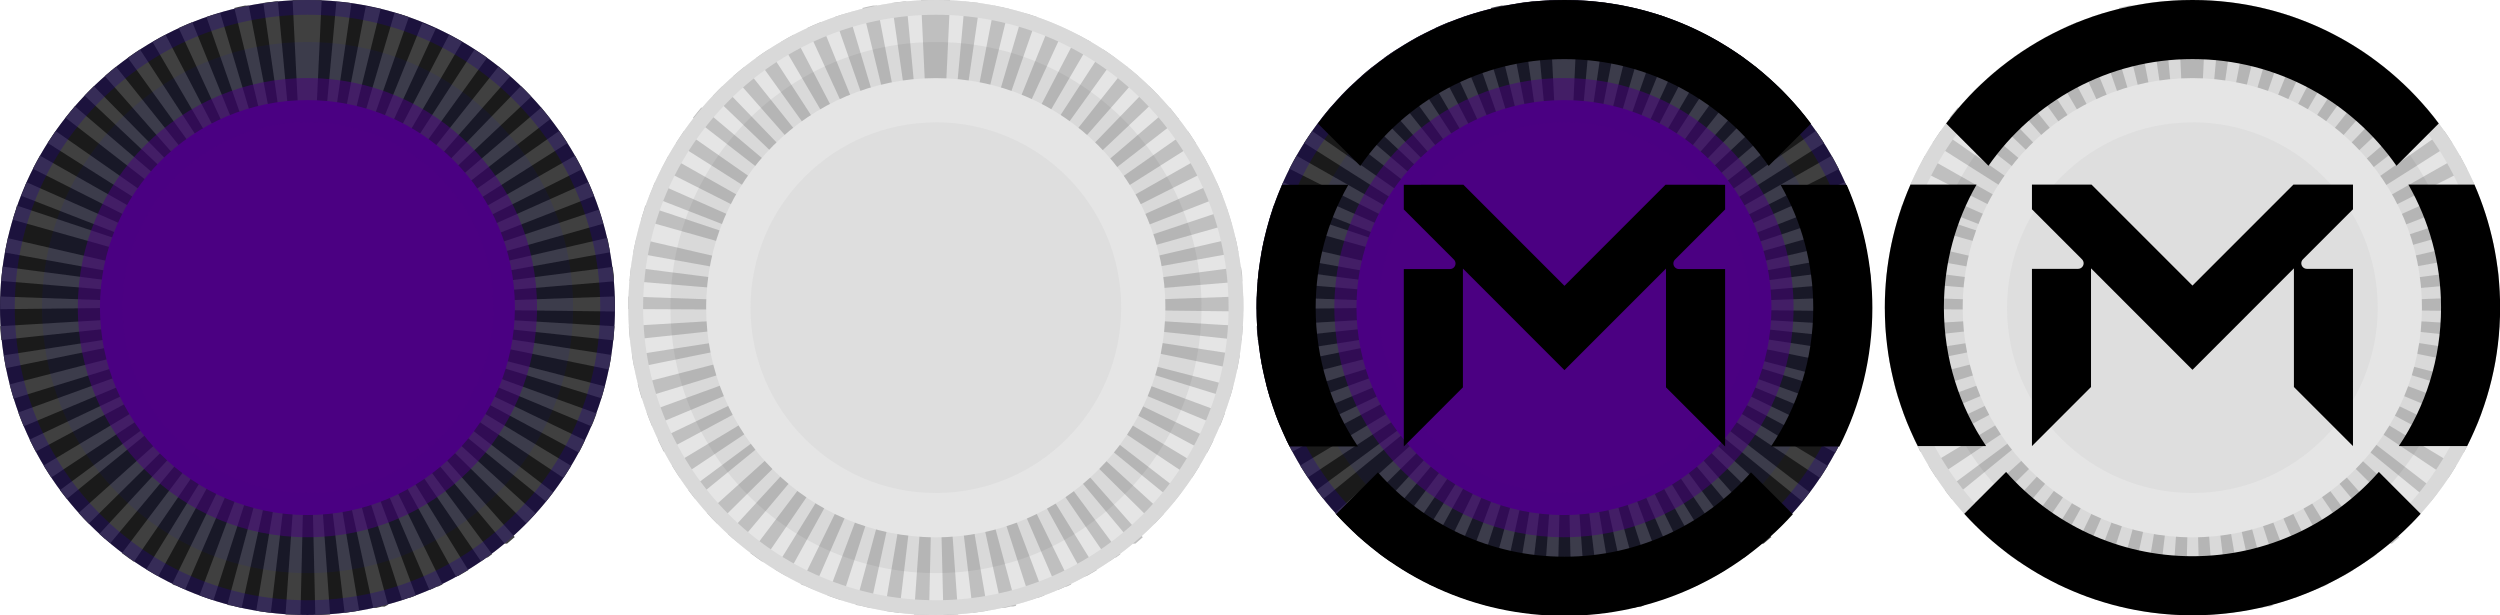<?xml version="1.0" encoding="UTF-8" standalone="no"?>
<svg
   id="Layer_1"
   data-name="Layer 1"
   width="382"
   height="94"
   viewBox="0 0 382 94"
   version="1.1"
   sodipodi:docname="sticks.svg"
   inkscape:version="1.3.2 (091e20e, 2023-11-25, custom)"
   xmlns:inkscape="http://www.inkscape.org/namespaces/inkscape"
   xmlns:sodipodi="http://sodipodi.sourceforge.net/DTD/sodipodi-0.dtd"
   xmlns="http://www.w3.org/2000/svg"
   xmlns:svg="http://www.w3.org/2000/svg">
  <sodipodi:namedview
     id="namedview11"
     pagecolor="#ffffff"
     bordercolor="#666666"
     borderopacity="1.0"
     inkscape:showpageshadow="2"
     inkscape:pageopacity="0.0"
     inkscape:pagecheckerboard="0"
     inkscape:deskcolor="#d1d1d1"
     inkscape:zoom="2.97"
     inkscape:cx="191.07744"
     inkscape:cy="46.969697"
     inkscape:window-width="1920"
     inkscape:window-height="1009"
     inkscape:window-x="3832"
     inkscape:window-y="-8"
     inkscape:window-maximized="1"
     inkscape:current-layer="Layer_1" />
  <defs
     id="defs1">
    <style
       id="style1">
      .cls-1 {
        fill: #0f0f0f;
      }

      .cls-2 {
        fill: #121212;
      }

      .cls-3 {
        fill: #141414;
      }

      .cls-4 {
        fill: #f0f0f0;
      }

      .cls-5 {
        fill: #ededed;
      }

      .cls-6 {
        fill: #ebebeb;
      }
    </style>
  </defs>
  <g
     id="g7"
     style="display:none"
     sodipodi:insensitive="true"
     transform="translate(96)"
     inkscape:label="PRESS STICK RIGHT">
    <g
       id="g4">
      <path
         class="cls-4"
         d="M 239,92.5 A 45.5,45.5 0 1 1 284.5,47 45.54,45.54 0 0 1 239,92.5 Z"
         id="path3" />
      <path
         class="cls-5"
         d="M 239,3 A 44,44 0 1 1 195,47 44,44 0 0 1 239,3 m 0,-3 A 47,47 0 1 0 286,47 46.95,46.95 0 0 0 239,0 Z"
         id="path4" />
    </g>
    <circle
       class="cls-6"
       cx="239"
       cy="47"
       r="27.3"
       id="circle4" />
    <g
       id="g6">
      <path
         d="m 218.7,33.5 h 12.6 c 5.8,0 8.7,2.7 8.7,7.1 0,5.1 -3.5,6.4 -4.4,6.7 v 0.1 c 1.6,0.2 3.9,1.4 3.9,5.6 0,3.1 0.4,5.9 1.4,7 h -5 a 7.36,7.36 0 0 1 -0.7,-3.9 c 0,-4.8 -1,-7 -5.3,-7 h -6.8 V 60 h -4.6 V 33.5 Z m 4.6,12.1 h 7.6 q 4.5,0 4.5,-4.2 c 0,-3.4 -2.2,-4 -4.6,-4 h -7.5 z"
         id="path5" />
      <path
         d="m 250.3,44.8 c 2.8,0.1 5.7,-0.9 5.7,-4.1 A 3.71,3.71 0 0 0 252,37 c -2.9,0 -4.4,2.6 -4.3,5.3 h -4.2 c 0.2,-5 3.4,-8.8 8.6,-8.8 4,0 8.2,2.3 8.2,6.9 0,2.6 -1.1,4.7 -3.7,5.5 V 46 c 3,0.6 4.7,3.1 4.7,6.5 0,4.9 -4.3,7.9 -9.2,7.9 -6,0 -9,-3.6 -9.1,-9 h 4.2 c -0.1,3.1 1.6,5.5 4.9,5.5 2.8,0 5,-1.7 5,-4.6 0,-4 -3.4,-4.5 -6.8,-4.4 z"
         id="path6" />
    </g>
  </g>
  <g
     id="g11"
     style="display:none"
     sodipodi:insensitive="true"
     transform="translate(96)"
     inkscape:label="PRESS STICK LEFT">
    <g
       id="g8">
      <path
         class="cls-4"
         d="M 143,92.5 A 45.5,45.5 0 1 1 188.5,47 45.54,45.54 0 0 1 143,92.5 Z"
         id="path7" />
      <path
         class="cls-5"
         d="M 143,3 A 44,44 0 1 1 99,47 44,44 0 0 1 143,3 m 0,-3 A 47,47 0 1 0 190,47 46.95,46.95 0 0 0 143,0 Z"
         id="path8" />
    </g>
    <circle
       class="cls-6"
       cx="143"
       cy="47"
       r="27.3"
       id="circle8" />
    <g
       id="g10">
      <path
         d="m 125.1,33.5 h 4.6 v 22.4 h 13.4 v 4 h -18 z"
         id="path9" />
      <path
         d="m 151.9,44.8 c 2.8,0.1 5.7,-0.9 5.7,-4.1 a 3.71,3.71 0 0 0 -4,-3.7 c -2.9,0 -4.4,2.6 -4.3,5.3 h -4.2 c 0.2,-5 3.4,-8.8 8.6,-8.8 4,0 8.2,2.3 8.2,6.9 0,2.6 -1.1,4.7 -3.7,5.5 V 46 c 3,0.6 4.7,3.1 4.7,6.5 0,4.9 -4.3,7.9 -9.2,7.9 -6,0 -9,-3.6 -9.1,-9 h 4.2 c -0.1,3.1 1.6,5.5 4.9,5.5 2.8,0 5,-1.7 5,-4.6 0,-4 -3.4,-4.5 -6.8,-4.4 z"
         id="path10" />
    </g>
  </g>
  <g
     id="g17"
     style="display:none"
     sodipodi:insensitive="true"
     inkscape:label="STICK RIGHT"
     transform="translate(96)">
    <g
       id="g16">
      <path
         class="cls-1"
         d="M 47,92.5 A 45.5,45.5 0 1 1 92.5,47 45.54,45.54 0 0 1 47,92.5 Z"
         id="path15" />
      <path
         class="cls-2"
         d="M 47,3 A 44,44 0 1 1 3,47 44,44 0 0 1 47,3 M 47,0 A 47,47 0 1 0 94,47 46.95,46.95 0 0 0 47,0 Z"
         id="path16" />
    </g>
    <circle
       class="cls-3"
       cx="47"
       cy="47"
       r="27.3"
       id="circle16" />
  </g>
  <g
     id="g3"
     style="display:none"
     sodipodi:insensitive="true"
     inkscape:label="STICK LEFT">
    <g
       id="g2">
      <path
         class="cls-1"
         d="M 47,92.5 A 45.5,45.5 0 1 1 92.5,47 45.54,45.54 0 0 1 47,92.5 Z"
         id="path1" />
      <path
         class="cls-2"
         d="M 47,3 A 44,44 0 1 1 3,47 44,44 0 0 1 47,3 M 47,0 A 47,47 0 1 0 94,47 46.95,46.95 0 0 0 47,0 Z"
         id="path2" />
    </g>
    <circle
       class="cls-3"
       cx="47"
       cy="47"
       r="27.3"
       id="circle2" />
  </g>
  <g
     id="Layer_1-2"
     data-name="Layer 1"
     transform="matrix(1.127,0,0,1.127,192,0)"
     style="display:inline"
     inkscape:label="STICK LEFT">
    <g
       id="g7-7">
      <g
         id="g2-2">
        <path
           class="cls-3"
           d="M 83.38,41.7 C 83.38,64.72 64.7,83.39 41.68,83.38 18.66,83.37 0,64.7 0,41.68 0,18.66 18.66,0 41.68,0 64.7,-0.01 83.37,18.64 83.38,41.66 Z"
           id="path1-1"
           style="fill:#1a1a1a;stroke-width:0px" />
        <path
           class="cls-4"
           d="m 41.68,0 h -2.01 l 1,20 h 1 V 0 Z m -4,0.19 H 37.37 C 36.81,0.25 36.25,0.32 35.7,0.4 l 2.84,19.79 c 0.35,0 0.69,-0.09 1,-0.12 z m -3.95,0.57 h -0.52 c -0.48,0.1 -1,0.2 -1.44,0.32 l 4.74,19.43 c 0.33,-0.08 0.67,-0.16 1,-0.22 z m -3.89,1 -0.8,0.24 h -0.12 l -0.93,0.31 6.59,18.88 c 0.32,-0.11 0.65,-0.22 1,-0.31 L 29.84,1.71 Z M 26.07,3 C 25.45,3.25 24.84,3.52 24.23,3.8 L 32.61,22 c 0.32,-0.15 0.63,-0.29 1,-0.42 z m -3.63,1.7 c -0.59,0.31 -1.18,0.63 -1.75,1 l 10.09,17.28 c 0.29,-0.18 0.6,-0.35 0.9,-0.51 z m -3.45,2 c -0.56,0.36 -1.11,0.73 -1.66,1.13 l 11.7,16.22 0.86,-0.59 -10.9,-16.74 z m -3.25,2.33 c -0.52,0.42 -1.03,0.85 -1.53,1.29 l 13.18,15 c 0.27,-0.23 0.53,-0.45 0.81,-0.67 L 15.74,9.05 Z m -3,2.64 -0.84,0.84 v 0 l -0.43,0.45 14.56,13.71 c 0.24,-0.25 0.49,-0.5 0.74,-0.74 L 12.73,11.69 V 11.67 Z M 9.99,14.6 v 0 c -0.38,0.45 -0.74,0.9 -1.1,1.36 v 0 l 15.8,12.26 c 0.21,-0.27 0.44,-0.54 0.66,-0.81 l -15.2,-13 z m -2.45,3.16 -0.15,0.23 v 0 c -0.32,0.46 -0.63,0.92 -0.93,1.39 l 16.9,10.7 c 0.19,-0.29 0.38,-0.59 0.58,-0.87 z M 5.4,21.14 4.95,21.95 v 0 c -0.17,0.31 -0.33,0.62 -0.49,0.93 l 17.85,9 c 0.15,-0.31 0.32,-0.62 0.49,-0.92 L 5.4,21.09 Z m -1.79,3.57 -0.2,0.45 v 0 0.06 0 0.06 0 C 3.23,25.7 3.06,26.12 2.89,26.55 l 18.63,7.26 c 0.13,-0.32 0.26,-0.64 0.4,-1 z M 2.16,28.43 C 2.07,28.7 1.98,28.97 1.9,29.24 v 0 C 1.84,29.42 1.79,29.6 1.74,29.79 l 19.24,5.43 c 0.1,-0.33 0.2,-0.66 0.31,-1 l -19,-6.35 z m -1.09,3.85 c -0.12,0.53 -0.23,1.06 -0.33,1.59 0,0.13 -0.05,0.25 -0.07,0.37 l 19.68,3.55 c 0.06,-0.34 0.13,-0.68 0.21,-1 L 1.07,32.29 v 0 z M 0.36,36.22 0.21,37.5 v 0 l -0.06,0.59 19.93,1.66 c 0,-0.35 0.07,-0.7 0.12,-1 L 0.36,36.15 Z m -0.33,4 v 1 0 0.06 0 0.24 0 0.4 l 20,-0.23 v 0 -0.78 l -20,-0.71 z m 20,2.82 -20,1.18 c 0,0.57 0.08,1.14 0.13,1.7 v 0 0.18 l 19.89,-2.13 c 0,-0.34 -0.07,-0.69 -0.09,-1 z m 0.23,2.08 -19.76,3.06 v 0 c 0.09,0.53 0.18,1.05 0.28,1.57 v 0 0.17 l 19.59,-4 c -0.07,-0.34 -0.13,-0.67 -0.18,-1 z m 0.41,2 -19.37,5 c 0.17,0.65 0.35,1.29 0.54,1.93 l 19.11,-5.9 c -0.1,-0.33 -0.19,-0.67 -0.28,-1 z m 0.61,2 -18.8,6.81 c 0.23,0.63 0.47,1.25 0.73,1.87 l 18.45,-7.72 c -0.13,-0.32 -0.26,-0.64 -0.38,-1 z m 0.8,1.9 -18.06,8.58 c 0,0.07 0.07,0.15 0.11,0.22 v 0 c 0.17,0.37 0.36,0.73 0.55,1.1 v 0 l 0.17,0.32 17.63,-9.45 c -0.16,-0.31 -0.32,-0.62 -0.47,-0.93 z m 1,1.83 -17.17,10.27 0.3,0.48 v 0 c 0.24,0.38 0.49,0.77 0.74,1.14 L 23.61,53.71 c -0.19,-0.29 -0.38,-0.58 -0.56,-0.88 z m 1.16,1.73 -16.11,11.87 0.23,0.3 v 0 c 0.23,0.3 0.47,0.6 0.71,0.89 L 24.57,55 c -0.22,-0.27 -0.44,-0.55 -0.64,-0.83 z m 1.32,1.62 -14.9,13.35 c 0.45,0.49 0.9,1 1.37,1.45 L 26.26,56.94 c -0.25,-0.24 -0.49,-0.5 -0.72,-0.76 z m 1.47,1.49 -13.56,14.7 0.76,0.68 h 0.06 l 0.67,0.57 12.82,-15.35 C 27.51,58.07 27.24,57.83 26.99,57.6 Z m 1.58,1.31 -12.07,16 0.93,0.68 0.69,0.48 11.3,-16.5 z m 1.72,1.18 -10.49,17 0.1,0.07 v 0 c 0.5,0.3 1,0.6 1.52,0.88 v 0 l 9.66,-17.51 -0.9,-0.52 z m 1.82,1 -8.81,18 0.34,0.17 h 0.16 c 0.42,0.2 0.84,0.39 1.27,0.57 L 33.04,61.56 C 32.73,61.43 32.41,61.28 32.1,61.13 Z m 1.9,0.82 -7,18.72 c 0.63,0.24 1.25,0.45 1.89,0.66 l 6.13,-19 -1,-0.34 z m 2,0.63 -5.23,19.37 0.24,0.06 h 0.2 c 0.5,0.13 1,0.25 1.5,0.36 l 4.26,-19.55 c -0.34,-0.07 -0.67,-0.15 -1,-0.24 z m 2,0.44 -3.31,19.73 c 0.5,0.08 1,0.16 1.51,0.22 l 0.47,0.06 2.36,-19.86 c -0.35,0 -0.69,-0.09 -1,-0.15 z m 2.07,0.25 -1.41,20 h 2.03 l 0.47,-20 z m 3.16,0 -1,0.05 0.47,20 h 0.69 l 1.19,-0.06 h 0.12 l -1.42,-20 h -0.05 z m 2.07,-0.25 c -0.34,0.06 -0.69,0.11 -1,0.15 l 2.37,19.86 C 47.34,83 47.95,82.92 48.55,82.82 H 48.7 L 45.38,63.09 Z m 2,-0.44 c -0.33,0.09 -0.67,0.17 -1,0.24 l 4.26,19.55 h 0.42 l 0.76,-0.18 h 0.36 L 52.61,82 47.41,62.68 Z m 2,-0.63 -1,0.34 6.14,19 0.92,-0.31 h 0.2 l 0.77,-0.29 -7,-18.71 z m 1.9,-0.83 -0.94,0.44 7.92,18.39 c 0.35,-0.15 0.7,-0.3 1,-0.47 h 0.16 l 0.61,-0.29 -8.81,-18 z m 1.82,-1 c -0.3,0.18 -0.6,0.36 -0.9,0.52 l 9.67,17.51 0.18,-0.1 h 0.1 c 0.47,-0.26 0.92,-0.53 1.37,-0.8 L 53,60.3 Z M 54.77,59 c -0.28,0.21 -0.56,0.42 -0.85,0.61 l 11.3,16.5 c 0.25,-0.17 0.51,-0.35 0.75,-0.53 h 0.15 l 0.6,-0.45 z m 1.6,-1.34 c -0.25,0.24 -0.52,0.47 -0.78,0.69 L 68.41,73.7 h 0.34 c 0.34,-0.28 0.66,-0.57 1,-0.86 h 0.06 z m 1.47,-1.49 c -0.23,0.26 -0.47,0.52 -0.72,0.77 l 14.23,14 v 0 c 0.31,-0.32 0.62,-0.64 0.92,-1 v 0 l 0.32,-0.35 z m 1.32,-1.61 c -0.2,0.27 -0.42,0.55 -0.64,0.82 L 74.02,68 v 0 c 0.2,-0.26 0.41,-0.52 0.61,-0.79 v 0 l 0.36,-0.47 z m 1.16,-1.74 c -0.18,0.3 -0.37,0.59 -0.56,0.88 l 16.64,11.1 0.14,-0.21 v 0 c 0.31,-0.47 0.61,-0.95 0.9,-1.43 v 0 z m 1,-1.83 c -0.15,0.32 -0.31,0.63 -0.47,0.93 l 17.63,9.45 0.27,-0.51 c 0.14,-0.28 0.28,-0.55 0.41,-0.83 v 0 c 0,-0.11 0.1,-0.22 0.16,-0.33 L 61.3,51 h 0.02 z m 0.8,-1.9 c -0.12,0.32 -0.25,0.64 -0.38,1 l 18.45,7.71 0.29,-0.69 v 0 c 0.14,-0.36 0.27,-0.71 0.4,-1.06 l -18.8,-6.81 z m 0.6,-2 c -0.08,0.33 -0.18,0.67 -0.28,1 l 19.1,5.91 0.12,-0.41 v 0 l 0.33,-1.21 -19.38,-5 z m 0.42,-2 c 0,0.34 -0.12,0.68 -0.18,1 l 19.59,4 c 0.11,-0.57 0.22,-1.15 0.31,-1.72 V 48.12 L 63.1,45.05 Z m 0.22,-2.08 c 0,0.35 0,0.7 -0.08,1 l 19.88,2.13 c 0,-0.24 0.05,-0.47 0.07,-0.71 v 0 c 0,-0.38 0.06,-0.76 0.08,-1.14 v -0.06 l -20,-1.18 z m 20,-2.82 -20,0.71 V 42 l 20,0.23 v -0.43 0 -0.09 0 -0.17 0 -0.34 0 -0.44 0 -0.09 0 -0.15 0 z m -0.33,-4 -19.83,2.61 c 0,0.34 0.08,0.69 0.11,1 l 19.93,-1.66 v -0.47 0 c 0,-0.46 -0.1,-0.92 -0.16,-1.37 z m -0.71,-3.93 -19.49,4.5 c 0.08,0.33 0.15,0.68 0.21,1 L 82.72,34.2 82.54,33.25 v 0 l -0.06,-0.32 v 0 -0.06 0 l -0.06,-0.24 z m -1.09,-3.85 -19,6.36 c 0.11,0.33 0.21,0.66 0.3,1 l 19.25,-5.44 v 0 c -0.14,-0.49 -0.29,-1 -0.45,-1.46 v 0 c 0,-0.1 -0.07,-0.19 -0.1,-0.29 z m -1.45,-3.73 -18.27,8.17 c 0.14,0.32 0.27,0.64 0.4,1 L 80.54,26.58 C 80.3,25.96 80.04,25.34 79.77,24.73 V 24.68 Z M 77.97,21.11 60.61,31 c 0.17,0.3 0.34,0.61 0.49,0.92 l 17.85,-9 c -0.27,-0.52 -0.54,-1 -0.83,-1.55 v 0 z m -2.14,-3.37 -16.36,11.5 c 0.2,0.28 0.39,0.57 0.58,0.86 L 76.94,19.4 76.81,19.2 v 0 l -0.66,-1 v 0 l -0.27,-0.38 z m -2.45,-3.16 -15.19,13 c 0.22,0.26 0.44,0.53 0.66,0.81 L 74.61,16.14 74.5,15.99 v 0 l -0.13,-0.15 z m -2.77,-2.9 -13.89,14.4 0.74,0.74 14.57,-13.72 v 0 c -0.46,-0.49 -0.92,-1 -1.4,-1.42 z M 67.61,9 55.17,24.7 c 0.27,0.21 0.54,0.44 0.8,0.67 l 13.18,-15 -0.23,-0.21 v 0 z M 64.36,6.67 53.48,23.48 c 0.29,0.19 0.58,0.38 0.86,0.59 L 66.03,7.84 65.61,7.51 H 65.55 L 65.04,7.15 H 64.96 L 64.41,6.79 Z m -3.45,-2 -9.24,17.74 c 0.31,0.16 0.61,0.33 0.91,0.5 L 62.67,5.66 62.24,5.41 H 62.18 C 61.78,5.18 61.38,4.97 60.97,4.75 Z M 57.29,3 49.8,21.54 50.75,21.95 59.13,3.79 h -0.32 c -0.5,-0.23 -1,-0.44 -1.52,-0.65 z m -3.78,-1.3 -5.66,19.18 1,0.32 L 55.44,2.31 54.1,1.87 H 53.95 L 53.53,1.74 Z m -3.9,-0.94 -3.79,19.63 1,0.22 4.79,-19.43 H 51.38 L 50.56,0.99 H 50.33 C 50.1,0.93 49.88,0.89 49.66,0.85 Z m -4,-0.57 -1.83,19.91 c 0.35,0 0.7,0.07 1,0.12 l 2.88,-19.8 -0.5,-0.06 h -0.21 l -0.9,-0.1 H 45.67 Z M 41.61,0 v 20 h 1.06 L 43.61,0 Z"
           id="path2-3"
           style="fill:#404040;stroke-width:0px" />
      </g>
      <path
         class="cls-2"
         d="M 41.68,2 C 63.6,2 81.37,19.76 81.38,41.68 81.38,63.6 63.62,81.37 41.7,81.38 19.78,81.38 2.01,63.62 2,41.7 2.03,19.79 19.77,2.04 41.68,2 m 0,-2 C 18.66,0 0,18.68 0,41.7 0,64.72 18.68,83.39 41.7,83.38 64.72,83.38 83.37,64.72 83.38,41.7 83.39,18.68 64.72,0 41.7,0 c 0,0 -0.01,0 -0.02,0 z"
         id="path3-1"
         style="fill:#21008c;fill-opacity:0.308;stroke-width:0px" />
      <g
         class="cls-1"
         id="g4-0"
         style="opacity:0.06">
        <path
           class="cls-6"
           d="m 77.7,41.7 c 0,19.88 -16.12,36 -36,36 -19.88,0 -36,-16.12 -36,-36 0,-19.88 16.12,-36 36,-36 19.88,0 36,16.12 36,36 z"
           id="path4-4"
           style="fill:#0003ff;fill-opacity:1;stroke-width:0px" />
      </g>
      <g
         id="g6-8">
        <path
           class="cls-5"
           d="m 41.68,69.83 c -15.54,0 -28.13,-12.59 -28.13,-28.13 0,-15.54 12.59,-28.13 28.13,-28.13 15.54,0 28.13,12.59 28.13,28.13 v 0 C 69.8,57.23 57.21,69.82 41.68,69.83 Z"
           id="path5-8"
           style="fill:#4b0082;fill-opacity:1;stroke-width:0px" />
        <path
           class="cls-3"
           d="M 41.68,16.58 C 55.56,16.55 66.84,27.77 66.87,41.65 66.9,55.53 55.68,66.81 41.8,66.84 27.92,66.87 16.64,55.65 16.61,41.77 c 0,-0.02 0,-0.05 0,-0.07 0.02,-13.87 11.25,-25.1 25.12,-25.12 m 0,-6 C 24.54,10.55 10.58,24.47 10.55,41.66 10.52,58.85 24.44,72.81 41.63,72.84 58.82,72.87 72.78,58.95 72.81,41.76 c 0,-0.02 0,-0.04 0,-0.06 0,-17.19 -13.93,-31.12 -31.12,-31.12 0,0 0,0 0,0 h 0.05 z"
           id="path6-7"
           style="fill:#4b0082;fill-opacity:0.502;stroke-width:0px" />
      </g>
    </g>
  </g>
  <g
     id="g31"
     data-name="Layer 1"
     style="display:inline"
     transform="matrix(1.127,0,0,1.127,288,0)"
     inkscape:label="STICK  RIGTH">
    <g
       id="g30"
       data-name="LS pressed"
       style="display:inline">
      <g
         id="g25"
         style="display:inline">
        <path
           class="cls-6"
           d="M 83.4,41.7 C 83.4,64.73 64.73,83.4 41.7,83.4 18.67,83.4 0,64.73 0,41.7 0,18.67 18.67,0 41.7,0 64.72,0 83.39,18.66 83.4,41.68 Z"
           id="path24"
           style="fill:#e5e5e5;stroke-width:0px" />
        <path
           class="cls-5"
           d="m 41.7,0 h -2.01 l 0.94,20 h 1.07 z m -4,0.19 H 37.39 C 36.83,0.25 36.27,0.32 35.72,0.4 l 2.84,19.79 c 0.34,0 0.69,-0.09 1,-0.12 z m -4,0.57 h -0.51 c -0.48,0.1 -1,0.2 -1.44,0.32 l 4.73,19.43 c 0.34,-0.08 0.68,-0.16 1,-0.22 L 33.74,0.76 Z m -3.88,1 -0.8,0.24 h -0.11 l -0.93,0.31 6.6,18.88 c 0.32,-0.11 0.65,-0.22 1,-0.31 L 29.86,1.71 Z M 26.08,3 C 25.46,3.25 24.85,3.52 24.25,3.8 L 32.63,22 c 0.31,-0.15 0.63,-0.29 1,-0.42 z m -3.63,1.7 c -0.59,0.31 -1.17,0.63 -1.75,1 l 10.09,17.24 c 0.3,-0.18 0.6,-0.35 0.91,-0.51 z M 19.01,6.72 C 18.45,7.08 17.9,7.45 17.36,7.85 l 11.65,16.22 c 0.29,-0.2 0.57,-0.4 0.87,-0.59 z m -3.25,2.33 c -0.53,0.42 -1,0.85 -1.54,1.29 l 13.19,15 c 0.26,-0.23 0.53,-0.45 0.8,-0.67 z m -3,2.64 c -0.29,0.27 -0.56,0.55 -0.84,0.84 v 0 l -0.43,0.45 14.42,13.84 c 0.23,-0.25 0.48,-0.5 0.73,-0.74 L 12.75,11.69 Z M 10.01,14.6 H 9.88 c -0.38,0.45 -0.75,0.9 -1.1,1.36 v 0 l 15.8,12.26 c 0.21,-0.27 0.43,-0.54 0.66,-0.81 z M 7.56,17.76 7.4,18 v 0 c -0.32,0.46 -0.62,0.92 -0.92,1.39 l 16.9,10.7 c 0.18,-0.29 0.38,-0.59 0.58,-0.87 z M 5.42,21.14 5.01,22 v 0 l -0.49,0.93 17.85,9 c 0.16,-0.31 0.32,-0.62 0.5,-0.92 z m -1.8,3.57 c -0.07,0.15 -0.14,0.3 -0.2,0.45 v 0 0.06 0 c 0,0 0,0.04 0,0.06 v 0 C 3.24,25.7 3.06,26.12 2.9,26.55 l 18.63,7.26 c 0.13,-0.32 0.26,-0.64 0.4,-1 z M 2.16,28.43 C 2.07,28.7 1.99,28.97 1.9,29.24 v 0 C 1.84,29.42 1.79,29.6 1.74,29.79 l 19.25,5.43 c 0.09,-0.33 0.19,-0.67 0.3,-1 l -19,-6.35 z m -1.08,3.85 c -0.07,0.53 -0.24,1.06 -0.34,1.59 0,0.13 0,0.25 -0.07,0.37 l 19.69,3.55 c 0.06,-0.34 0.13,-0.68 0.2,-1 z M 0.37,36.22 C 0.31,36.64 0.26,37.07 0.22,37.5 v 0 c 0,0.2 0,0.39 -0.05,0.59 l 19.93,1.66 c 0,-0.35 0.07,-0.7 0.11,-1 z M 0.01,40.2 v 1 0 0.06 0 0.24 0 0.4 l 20,0.1 v -1.09 z m 20,2.8 -19.93,1.2 c 0,0.57 0.08,1.14 0.14,1.7 v 0 c 0,0.06 0,0.12 0,0.18 L 20.1,43.95 c 0,-0.34 -0.06,-0.69 -0.08,-1 V 43 Z m 0.22,2.08 -19.72,3.09 v 0 c 0.08,0.53 0.17,1.05 0.28,1.57 v 0 0.16 l 19.59,-4 c -0.06,-0.34 -0.13,-0.68 -0.18,-1 z m 0.42,2 -19.37,5 c 0.16,0.65 0.34,1.29 0.54,1.93 l 19.19,-5.89 c -0.1,-0.33 -0.2,-0.67 -0.28,-1 z m 0.61,2 -18.77,6.83 c 0.23,0.63 0.47,1.25 0.73,1.87 l 18.45,-7.72 c -0.13,-0.32 -0.26,-0.64 -0.37,-1 z m 0.79,1.9 -18.04,8.62 0.1,0.22 v 0 c 0.18,0.37 0.36,0.73 0.55,1.1 v 0 c 0,0.11 0.11,0.22 0.17,0.33 l 17.62,-9.46 c -0.16,-0.31 -0.32,-0.62 -0.47,-0.93 z m 1,1.83 -17.12,10.31 0.29,0.48 v 0 c 0.24,0.38 0.49,0.77 0.74,1.14 L 23.59,53.64 C 23.4,53.35 23.21,53.06 23.04,52.76 v 0.05 z m 1.15,1.73 -16.05,11.91 0.22,0.3 v 0 c 0.23,0.3 0.46,0.6 0.7,0.89 L 24.57,55 c -0.22,-0.27 -0.43,-0.55 -0.64,-0.83 z m 1.32,1.62 -14.84,13.39 c 0.44,0.49 0.9,1 1.37,1.45 L 26.27,56.94 c -0.24,-0.24 -0.49,-0.5 -0.72,-0.76 z m 1.49,1.51 -13.52,14.72 c 0.25,0.23 0.5,0.46 0.76,0.68 h 0.06 l 0.66,0.57 12.84,-15.28 C 27.54,58.14 27.28,57.9 27.02,57.67 v 0 z M 28.63,59 16.56,75 c 0.3,0.23 0.61,0.46 0.93,0.68 l 0.69,0.48 11.29,-16.5 c -0.28,-0.2 -0.57,-0.4 -0.84,-0.61 z m 1.72,1.18 -10.49,17 0.1,0.07 v 0 c 0.5,0.3 1,0.6 1.52,0.88 v 0 l 9.67,-17.51 c -0.31,-0.17 -0.61,-0.34 -0.9,-0.52 z m 1.82,1 -8.81,18 0.33,0.17 h 0.16 c 0.42,0.2 0.84,0.39 1.26,0.57 l 8,-18.3 c -0.32,-0.13 -0.64,-0.28 -0.94,-0.43 v 0 z m 1.9,0.82 -7.06,18.73 c 0.62,0.24 1.25,0.45 1.89,0.66 l 6.12,-19 -1,-0.34 z m 2,0.63 -5.24,19.37 0.24,0.06 h 0.21 c 0.49,0.13 0.99,0.25 1.5,0.36 l 4.23,-19.54 c -0.34,-0.07 -0.68,-0.15 -1,-0.24 h 0.06 z m 2,0.44 -3.33,19.74 c 0.5,0.08 1,0.16 1.51,0.22 l 0.47,0.06 2.36,-19.86 c -0.34,0 -0.69,-0.09 -1,-0.15 v 0 z m 2.07,0.25 -1.41,20 h 2.04 l 0.46,-20 z m 3.16,0 -1.05,0.05 0.48,20 h 0.69 l 1.18,-0.06 h 0.13 l -1.43,-20 v 0 z m 2.08,-0.25 c -0.34,0.06 -0.69,0.11 -1,0.15 l 2.37,19.86 c 0.61,-0.08 1.22,-0.16 1.83,-0.26 h 0.15 L 45.36,63.08 h 0.02 z m 2,-0.44 c -0.33,0.09 -0.67,0.17 -1,0.24 l 4.27,19.54 h 0.43 l 0.76,-0.18 h 0.36 l 0.39,-0.1 -5.2,-19.32 v -0.18 z m 2,-0.63 -1,0.34 6.13,19 0.92,-0.31 h 0.19 L 56.4,80.74 49.34,62 Z m 1.91,-0.83 -1,0.44 7.95,18.39 c 0.35,-0.15 0.7,-0.3 1.05,-0.47 h 0.15 l 0.62,-0.29 -8.81,-18 z m 1.81,-1 c -0.29,0.18 -0.59,0.36 -0.89,0.52 l 9.66,17.51 0.18,-0.1 h 0.1 l 1.37,-0.8 -10.5,-17 z M 54.78,59 c -0.27,0.21 -0.56,0.42 -0.84,0.61 l 11.3,16.5 0.75,-0.53 h 0.14 l 0.6,-0.45 z m 1.61,-1.34 c -0.26,0.24 -0.52,0.47 -0.79,0.69 L 68.42,73.7 h 0.34 l 1,-0.86 v 0 z m 1.47,-1.49 c -0.23,0.26 -0.48,0.52 -0.72,0.77 L 71.37,71 v 0 l 0.93,-1 v 0 c 0.1,-0.12 0.21,-0.24 0.32,-0.35 0,0 -14.76,-13.48 -14.76,-13.48 z m 1.32,-1.61 c -0.21,0.27 -0.42,0.55 -0.64,0.82 L 74.01,68 v 0 c 0.21,-0.26 0.42,-0.52 0.62,-0.79 v 0 c 0.11,-0.16 0.23,-0.31 0.35,-0.47 z m 1.15,-1.74 c -0.17,0.3 -0.36,0.59 -0.55,0.88 l 16.63,11.1 0.14,-0.21 v 0 c 0.31,-0.47 0.61,-0.95 0.9,-1.43 v 0 c 0,0 -17.12,-10.34 -17.12,-10.34 z m 1,-1.83 c -0.14,0.32 -0.3,0.63 -0.46,0.93 l 17.62,9.45 0.27,-0.51 0.42,-0.83 v 0 c 0.06,-0.11 0.11,-0.22 0.16,-0.33 L 61.31,51 h 0.02 z m 0.8,-1.9 c -0.12,0.32 -0.24,0.64 -0.37,1 l 18.45,7.71 c 0.1,-0.23 0.19,-0.46 0.28,-0.69 v 0 c 0.13,-0.36 0.27,-0.71 0.4,-1.06 L 62.11,49.09 Z m 0.61,-2 c -0.09,0.33 -0.18,0.67 -0.28,1 L 81.55,54 c 0,-0.14 0.08,-0.27 0.13,-0.41 v 0 c 0.12,-0.4 0.23,-0.81 0.33,-1.21 l -19.37,-5 z m 0.41,-2 c -0.05,0.34 -0.11,0.67 -0.18,1 l 19.59,4 c 0.12,-0.57 0.22,-1.15 0.32,-1.72 0,-0.08 0,-0.17 0,-0.25 L 63.13,45.09 Z M 63.36,43 c 0,0.35 -0.05,0.7 -0.09,1 l 19.89,2.13 c 0,-0.24 0,-0.47 0.07,-0.71 v 0 c 0,-0.38 0.06,-0.76 0.09,-1.14 v -0.06 z m 20,-2.82 -20,0.71 V 42 l 20,0.23 v -0.43 0 -0.09 0 -0.17 0 -0.34 0 -0.44 0 -0.09 0 -0.15 0 c 0,-0.09 0,-0.18 0,-0.27 z m -0.33,-4 -19.82,2.63 c 0,0.34 0.08,0.69 0.11,1 l 19.93,-1.66 v -0.47 0 c 0,-0.46 -0.1,-0.92 -0.15,-1.37 z m -0.72,-3.93 -19.48,4.5 0.21,1 19.68,-3.56 C 82.66,33.88 82.6,33.56 82.53,33.24 v 0 l -0.07,-0.32 v 0 -0.06 0 L 82.4,32.62 Z m -1.08,-3.85 -19,6.36 c 0.11,0.33 0.21,0.66 0.3,1 l 19.25,-5.44 v 0 c -0.14,-0.49 -0.29,-1 -0.45,-1.46 v 0 c 0,-0.1 -0.07,-0.19 -0.1,-0.29 z m -1.46,-3.73 -18.25,8.18 c 0.14,0.32 0.28,0.64 0.4,1 l 18.63,-7.27 c -0.24,-0.62 -0.5,-1.24 -0.77,-1.85 V 24.67 Z M 78.01,21.12 60.59,31 c 0.17,0.3 0.33,0.61 0.49,0.92 l 17.84,-9 c -0.26,-0.52 -0.54,-1 -0.82,-1.55 v 0 z m -2.14,-3.37 -16.4,11.5 c 0.2,0.28 0.4,0.57 0.58,0.86 l 16.9,-10.7 -0.13,-0.2 v 0 c -0.21,-0.33 -0.43,-0.66 -0.65,-1 v 0 l -0.26,-0.38 z m -2.45,-3.16 -15.2,13 c 0.23,0.26 0.45,0.53 0.66,0.81 L 74.68,16.13 74.53,16 v 0 l -0.12,-0.15 z m -2.75,-2.91 -13.91,14.4 c 0.25,0.24 0.5,0.49 0.73,0.74 L 72.01,13.1 v 0 c -0.46,-0.49 -0.93,-1 -1.41,-1.42 z M 67.63,9 55.18,24.7 c 0.28,0.21 0.55,0.44 0.81,0.67 l 13.18,-15 -0.23,-0.21 v 0 c -0.41,-0.35 -0.83,-0.7 -1.26,-1 z M 64.39,6.71 53.49,23.48 c 0.29,0.19 0.58,0.38 0.86,0.59 L 66.01,7.84 65.55,7.51 v 0 L 65.01,7.12 v 0 L 64.46,6.76 Z m -3.45,-2 -9.24,17.72 0.91,0.5 L 62.69,5.66 62.25,5.41 H 62.2 C 61.8,5.18 61.39,4.97 60.99,4.75 Z M 57.3,3 49.82,21.56 50.77,21.97 59.14,3.81 h -0.31 c -0.5,-0.23 -1,-0.44 -1.53,-0.65 z m -3.77,-1.3 -5.66,19.18 1,0.32 L 55.43,2.31 54.1,1.87 H 53.95 L 53.53,1.74 Z m -3.89,-0.94 -3.78,19.63 1,0.22 L 51.6,1.18 H 51.37 L 50.55,0.94 h -0.24 z m -4,-0.57 -1.84,19.91 c 0.34,0 0.69,0.07 1,0.12 l 2.87,-19.8 -0.5,-0.06 h -0.16 l -0.9,-0.1 H 45.74 Z M 41.64,0 v 20 h 1.05 L 43.63,0 Z"
           id="path25"
           style="fill:#bfbfbf;stroke-width:0px" />
      </g>
      <path
         class="cls-4"
         d="M 41.7,2 C 63.62,2 81.39,19.77 81.39,41.69 81.39,63.61 63.62,81.38 41.7,81.38 19.78,81.38 2.02,63.62 2.01,41.7 2.04,19.79 19.79,2.03 41.7,2 m 0,-2 C 18.68,0 0.01,18.68 0.02,41.7 0.02,64.72 18.7,83.39 41.72,83.38 64.74,83.38 83.39,64.72 83.4,41.7 83.41,18.68 64.74,0 41.72,0 c 0,0 -0.01,0 -0.02,0 z"
         id="path26"
         style="fill:#d9d9d9;stroke-width:0px" />
      <g
         class="cls-1"
         id="g27"
         style="opacity:0.06">
        <path
           class="cls-2"
           d="m 77.72,41.7 c 0,19.88 -16.12,36 -36,36 -19.88,0 -36,-16.12 -36,-36 0,-19.88 16.12,-36 36,-36 19.88,0 36,16.12 36,36 z"
           id="path27"
           style="stroke-width:0px" />
      </g>
      <g
         id="g29">
        <path
           class="cls-3"
           d="m 41.7,69.83 c -15.54,0 -28.13,-12.58 -28.14,-28.12 0,-15.54 12.58,-28.13 28.12,-28.14 15.54,0 28.13,12.58 28.14,28.12 v 0 C 69.8,57.23 57.23,69.81 41.7,69.83 Z"
           id="path28"
           style="fill:#dedede;stroke-width:0px" />
        <path
           class="cls-6"
           d="m 41.7,16.58 c 13.88,0 25.13,11.25 25.13,25.13 0,13.88 -11.25,25.13 -25.13,25.13 -13.88,0 -25.13,-11.25 -25.13,-25.13 0,0 0,0 0,0 C 16.59,27.84 27.83,16.6 41.7,16.59 m 0,-6 c -17.19,0 -31.13,13.93 -31.14,31.12 0,17.19 13.93,31.13 31.12,31.14 17.19,0.01 31.13,-13.93 31.14,-31.12 V 41.71 C 72.82,24.52 58.89,10.59 41.7,10.59 Z"
           id="path29"
           style="fill:#e5e5e5;stroke-width:0px" />
      </g>
    </g>
  </g>
  <g
     style="display:inline;fill:none"
     id="g14"
     transform="matrix(0.175,0,0,0.175,287.882,0)">
    <path
       id="path13"
       d="m 357.447,161.172 52.005,0.022 v 21.532 l -43.7,43.7 c -0.913,0.913 -1.429,2.149 -1.429,3.438 0,2.686 2.182,4.867 4.868,4.867 h 40.261 V 389.51 L 357.876,337.914 V 234.302 l -88.58,88.601 -88.58,-88.601 V 337.914 L 129.141,389.51 V 234.731 h 40.261 c 2.686,0 4.867,-2.181 4.867,-4.867 0,-1.289 -0.516,-2.525 -1.429,-3.438 l -21.85,-21.85 -21.849,-21.85 v -21.532 l 52.005,-0.022 88.15,88.172 z M 80.768,161.194 H 23.09 C 8.67,194.116 0.676,230.455 0.676,268.62 c 0,43.453 10.38,84.541 28.796,120.88 H 89.127 C 65.854,354.944 52.251,313.34 52.251,268.62 c 0,-39.046 10.38,-75.729 28.517,-107.426 z M 269.296,0 C 181.425,0 103.267,42.399 54.228,107.814 l 36.941,36.94 C 130.409,88.473 195.63,51.575 269.296,51.575 c 73.667,0 138.888,36.898 178.128,93.179 l 36.919,-36.94 C 435.304,42.399 357.167,0 269.296,0 Z m 246.207,161.194 h -57.678 c 18.137,31.697 28.516,68.38 28.516,107.426 0,44.72 -13.602,86.324 -36.876,120.88 h 59.655 c 18.417,-36.339 28.797,-77.427 28.797,-120.88 0,-38.165 -7.995,-74.504 -22.414,-107.426 z m -83.487,250.891 c -39.799,45.096 -97.993,73.581 -162.72,73.581 -64.727,0 -122.921,-28.495 -162.719,-73.581 l -36.511,36.522 c 49.19,54.401 120.288,88.645 199.23,88.645 78.942,0 150.041,-34.244 199.231,-88.645 z"
       fill="#000000" />
  </g>
  <g
     id="g13"
     transform="matrix(1.13,0,0,1.13,191.806,-0.193)"
     style="display:inline">
    <g
       style="display:inline;fill:none"
       id="g12"
       transform="matrix(0.155,0,0,0.155,0.067,0.171)">
      <path
         id="path11"
         d="m 357.447,161.172 52.005,0.022 v 21.532 l -43.7,43.7 c -0.913,0.913 -1.429,2.149 -1.429,3.438 0,2.686 2.182,4.867 4.868,4.867 h 40.261 V 389.51 L 357.876,337.914 V 234.302 l -88.58,88.601 -88.58,-88.601 V 337.914 L 129.141,389.51 V 234.731 h 40.261 c 2.686,0 4.867,-2.181 4.867,-4.867 0,-1.289 -0.516,-2.525 -1.429,-3.438 l -21.85,-21.85 -21.849,-21.85 v -21.532 l 52.005,-0.022 88.15,88.172 z M 80.768,161.194 H 23.09 C 8.67,194.116 0.676,230.455 0.676,268.62 c 0,43.453 10.38,84.541 28.796,120.88 H 89.127 C 65.854,354.944 52.251,313.34 52.251,268.62 c 0,-39.046 10.38,-75.729 28.517,-107.426 z M 269.296,0 C 181.425,0 103.267,42.399 54.228,107.814 l 36.941,36.94 C 130.409,88.473 195.63,51.575 269.296,51.575 c 73.667,0 138.888,36.898 178.128,93.179 l 36.919,-36.94 C 435.304,42.399 357.167,0 269.296,0 Z m 246.207,161.194 h -57.678 c 18.137,31.697 28.516,68.38 28.516,107.426 0,44.72 -13.602,86.324 -36.876,120.88 h 59.655 c 18.417,-36.339 28.797,-77.427 28.797,-120.88 0,-38.165 -7.995,-74.504 -22.414,-107.426 z m -83.487,250.891 c -39.799,45.096 -97.993,73.581 -162.72,73.581 -64.727,0 -122.921,-28.495 -162.719,-73.581 l -36.511,36.522 c 49.19,54.401 120.288,88.645 199.23,88.645 78.942,0 150.041,-34.244 199.231,-88.645 z"
         fill="#000000" />
    </g>
  </g>
  <g
     id="Layer_1-2-8"
     data-name="Layer 1"
     style="display:inline"
     transform="matrix(1.127,0,0,1.127,96,0)"
     inkscape:label="STICK  RIGTH">
    <g
       id="LS_pressed"
       data-name="LS pressed"
       style="display:inline">
      <g
         id="g2-7"
         style="display:inline">
        <path
           class="cls-6"
           d="M 83.4,41.7 C 83.4,64.73 64.73,83.4 41.7,83.4 18.67,83.4 0,64.73 0,41.7 0,18.67 18.67,0 41.7,0 64.72,0 83.39,18.66 83.4,41.68 Z"
           id="path1-2"
           style="fill:#e5e5e5;stroke-width:0px" />
        <path
           class="cls-5"
           d="m 41.7,0 h -2.01 l 0.94,20 h 1.07 z m -4,0.19 H 37.39 C 36.83,0.25 36.27,0.32 35.72,0.4 l 2.84,19.79 c 0.34,0 0.69,-0.09 1,-0.12 z m -4,0.57 h -0.51 c -0.48,0.1 -1,0.2 -1.44,0.32 l 4.73,19.43 c 0.34,-0.08 0.68,-0.16 1,-0.22 L 33.74,0.76 Z m -3.88,1 -0.8,0.24 h -0.11 l -0.93,0.31 6.6,18.88 c 0.32,-0.11 0.65,-0.22 1,-0.31 L 29.86,1.71 Z M 26.08,3 C 25.46,3.25 24.85,3.52 24.25,3.8 L 32.63,22 c 0.31,-0.15 0.63,-0.29 1,-0.42 z m -3.63,1.7 c -0.59,0.31 -1.17,0.63 -1.75,1 l 10.09,17.24 c 0.3,-0.18 0.6,-0.35 0.91,-0.51 z M 19.01,6.72 C 18.45,7.08 17.9,7.45 17.36,7.85 l 11.65,16.22 c 0.29,-0.2 0.57,-0.4 0.87,-0.59 z m -3.25,2.33 c -0.53,0.42 -1,0.85 -1.54,1.29 l 13.19,15 c 0.26,-0.23 0.53,-0.45 0.8,-0.67 z m -3,2.64 c -0.29,0.27 -0.56,0.55 -0.84,0.84 v 0 l -0.43,0.45 14.42,13.84 c 0.23,-0.25 0.48,-0.5 0.73,-0.74 L 12.75,11.69 Z M 10.01,14.6 H 9.88 c -0.38,0.45 -0.75,0.9 -1.1,1.36 v 0 l 15.8,12.26 c 0.21,-0.27 0.43,-0.54 0.66,-0.81 z M 7.56,17.76 7.4,18 v 0 c -0.32,0.46 -0.62,0.92 -0.92,1.39 l 16.9,10.7 c 0.18,-0.29 0.38,-0.59 0.58,-0.87 z M 5.42,21.14 5.01,22 v 0 l -0.49,0.93 17.85,9 c 0.16,-0.31 0.32,-0.62 0.5,-0.92 z m -1.8,3.57 c -0.07,0.15 -0.14,0.3 -0.2,0.45 v 0 0.06 0 c 0,0 0,0.04 0,0.06 v 0 C 3.24,25.7 3.06,26.12 2.9,26.55 l 18.63,7.26 c 0.13,-0.32 0.26,-0.64 0.4,-1 z M 2.16,28.43 C 2.07,28.7 1.99,28.97 1.9,29.24 v 0 C 1.84,29.42 1.79,29.6 1.74,29.79 l 19.25,5.43 c 0.09,-0.33 0.19,-0.67 0.3,-1 l -19,-6.35 z m -1.08,3.85 c -0.07,0.53 -0.24,1.06 -0.34,1.59 0,0.13 0,0.25 -0.07,0.37 l 19.69,3.55 c 0.06,-0.34 0.13,-0.68 0.2,-1 z M 0.37,36.22 C 0.31,36.64 0.26,37.07 0.22,37.5 v 0 c 0,0.2 0,0.39 -0.05,0.59 l 19.93,1.66 c 0,-0.35 0.07,-0.7 0.11,-1 z M 0.01,40.2 v 1 0 0.06 0 0.24 0 0.4 l 20,0.1 v -1.09 z m 20,2.8 -19.93,1.2 c 0,0.57 0.08,1.14 0.14,1.7 v 0 c 0,0.06 0,0.12 0,0.18 L 20.1,43.95 c 0,-0.34 -0.06,-0.69 -0.08,-1 V 43 Z m 0.22,2.08 -19.72,3.09 v 0 c 0.08,0.53 0.17,1.05 0.28,1.57 v 0 0.16 l 19.59,-4 c -0.06,-0.34 -0.13,-0.68 -0.18,-1 z m 0.42,2 -19.37,5 c 0.16,0.65 0.34,1.29 0.54,1.93 l 19.19,-5.89 c -0.1,-0.33 -0.2,-0.67 -0.28,-1 z m 0.61,2 -18.77,6.83 c 0.23,0.63 0.47,1.25 0.73,1.87 l 18.45,-7.72 c -0.13,-0.32 -0.26,-0.64 -0.37,-1 z m 0.79,1.9 -18.04,8.62 0.1,0.22 v 0 c 0.18,0.37 0.36,0.73 0.55,1.1 v 0 c 0,0.11 0.11,0.22 0.17,0.33 l 17.62,-9.46 c -0.16,-0.31 -0.32,-0.62 -0.47,-0.93 z m 1,1.83 -17.12,10.31 0.29,0.48 v 0 c 0.24,0.38 0.49,0.77 0.74,1.14 L 23.59,53.64 C 23.4,53.35 23.21,53.06 23.04,52.76 v 0.05 z m 1.15,1.73 -16.05,11.91 0.22,0.3 v 0 c 0.23,0.3 0.46,0.6 0.7,0.89 L 24.57,55 c -0.22,-0.27 -0.43,-0.55 -0.64,-0.83 z m 1.32,1.62 -14.84,13.39 c 0.44,0.49 0.9,1 1.37,1.45 L 26.27,56.94 c -0.24,-0.24 -0.49,-0.5 -0.72,-0.76 z m 1.49,1.51 -13.52,14.72 c 0.25,0.23 0.5,0.46 0.76,0.68 h 0.06 l 0.66,0.57 12.84,-15.28 C 27.54,58.14 27.28,57.9 27.02,57.67 v 0 z M 28.63,59 16.56,75 c 0.3,0.23 0.61,0.46 0.93,0.68 l 0.69,0.48 11.29,-16.5 c -0.28,-0.2 -0.57,-0.4 -0.84,-0.61 z m 1.72,1.18 -10.49,17 0.1,0.07 v 0 c 0.5,0.3 1,0.6 1.52,0.88 v 0 l 9.67,-17.51 c -0.31,-0.17 -0.61,-0.34 -0.9,-0.52 z m 1.82,1 -8.81,18 0.33,0.17 h 0.16 c 0.42,0.2 0.84,0.39 1.26,0.57 l 8,-18.3 c -0.32,-0.13 -0.64,-0.28 -0.94,-0.43 v 0 z m 1.9,0.82 -7.06,18.73 c 0.62,0.24 1.25,0.45 1.89,0.66 l 6.12,-19 -1,-0.34 z m 2,0.63 -5.24,19.37 0.24,0.06 h 0.21 c 0.49,0.13 0.99,0.25 1.5,0.36 l 4.23,-19.54 c -0.34,-0.07 -0.68,-0.15 -1,-0.24 h 0.06 z m 2,0.44 -3.33,19.74 c 0.5,0.08 1,0.16 1.51,0.22 l 0.47,0.06 2.36,-19.86 c -0.34,0 -0.69,-0.09 -1,-0.15 v 0 z m 2.07,0.25 -1.41,20 h 2.04 l 0.46,-20 z m 3.16,0 -1.05,0.05 0.48,20 h 0.69 l 1.18,-0.06 h 0.13 l -1.43,-20 v 0 z m 2.08,-0.25 c -0.34,0.06 -0.69,0.11 -1,0.15 l 2.37,19.86 c 0.61,-0.08 1.22,-0.16 1.83,-0.26 h 0.15 L 45.36,63.08 h 0.02 z m 2,-0.44 c -0.33,0.09 -0.67,0.17 -1,0.24 l 4.27,19.54 h 0.43 l 0.76,-0.18 h 0.36 l 0.39,-0.1 -5.2,-19.32 v -0.18 z m 2,-0.63 -1,0.34 6.13,19 0.92,-0.31 h 0.19 L 56.4,80.74 49.34,62 Z m 1.91,-0.83 -1,0.44 7.95,18.39 c 0.35,-0.15 0.7,-0.3 1.05,-0.47 h 0.15 l 0.62,-0.29 -8.81,-18 z m 1.81,-1 c -0.29,0.18 -0.59,0.36 -0.89,0.52 l 9.66,17.51 0.18,-0.1 h 0.1 l 1.37,-0.8 -10.5,-17 z M 54.78,59 c -0.27,0.21 -0.56,0.42 -0.84,0.61 l 11.3,16.5 0.75,-0.53 h 0.14 l 0.6,-0.45 z m 1.61,-1.34 c -0.26,0.24 -0.52,0.47 -0.79,0.69 L 68.42,73.7 h 0.34 l 1,-0.86 v 0 z m 1.47,-1.49 c -0.23,0.26 -0.48,0.52 -0.72,0.77 L 71.37,71 v 0 l 0.93,-1 v 0 c 0.1,-0.12 0.21,-0.24 0.32,-0.35 0,0 -14.76,-13.48 -14.76,-13.48 z m 1.32,-1.61 c -0.21,0.27 -0.42,0.55 -0.64,0.82 L 74.01,68 v 0 c 0.21,-0.26 0.42,-0.52 0.62,-0.79 v 0 c 0.11,-0.16 0.23,-0.31 0.35,-0.47 z m 1.15,-1.74 c -0.17,0.3 -0.36,0.59 -0.55,0.88 l 16.63,11.1 0.14,-0.21 v 0 c 0.31,-0.47 0.61,-0.95 0.9,-1.43 v 0 c 0,0 -17.12,-10.34 -17.12,-10.34 z m 1,-1.83 c -0.14,0.32 -0.3,0.63 -0.46,0.93 l 17.62,9.45 0.27,-0.51 0.42,-0.83 v 0 c 0.06,-0.11 0.11,-0.22 0.16,-0.33 L 61.31,51 h 0.02 z m 0.8,-1.9 c -0.12,0.32 -0.24,0.64 -0.37,1 l 18.45,7.71 c 0.1,-0.23 0.19,-0.46 0.28,-0.69 v 0 c 0.13,-0.36 0.27,-0.71 0.4,-1.06 L 62.11,49.09 Z m 0.61,-2 c -0.09,0.33 -0.18,0.67 -0.28,1 L 81.55,54 c 0,-0.14 0.08,-0.27 0.13,-0.41 v 0 c 0.12,-0.4 0.23,-0.81 0.33,-1.21 l -19.37,-5 z m 0.41,-2 c -0.05,0.34 -0.11,0.67 -0.18,1 l 19.59,4 c 0.12,-0.57 0.22,-1.15 0.32,-1.72 0,-0.08 0,-0.17 0,-0.25 L 63.13,45.09 Z M 63.36,43 c 0,0.35 -0.05,0.7 -0.09,1 l 19.89,2.13 c 0,-0.24 0,-0.47 0.07,-0.71 v 0 c 0,-0.38 0.06,-0.76 0.09,-1.14 v -0.06 z m 20,-2.82 -20,0.71 V 42 l 20,0.23 v -0.43 0 -0.09 0 -0.17 0 -0.34 0 -0.44 0 -0.09 0 -0.15 0 c 0,-0.09 0,-0.18 0,-0.27 z m -0.33,-4 -19.82,2.63 c 0,0.34 0.08,0.69 0.11,1 l 19.93,-1.66 v -0.47 0 c 0,-0.46 -0.1,-0.92 -0.15,-1.37 z m -0.72,-3.93 -19.48,4.5 0.21,1 19.68,-3.56 C 82.66,33.88 82.6,33.56 82.53,33.24 v 0 l -0.07,-0.32 v 0 -0.06 0 L 82.4,32.62 Z m -1.08,-3.85 -19,6.36 c 0.11,0.33 0.21,0.66 0.3,1 l 19.25,-5.44 v 0 c -0.14,-0.49 -0.29,-1 -0.45,-1.46 v 0 c 0,-0.1 -0.07,-0.19 -0.1,-0.29 z m -1.46,-3.73 -18.25,8.18 c 0.14,0.32 0.28,0.64 0.4,1 l 18.63,-7.27 c -0.24,-0.62 -0.5,-1.24 -0.77,-1.85 V 24.67 Z M 78.01,21.12 60.59,31 c 0.17,0.3 0.33,0.61 0.49,0.92 l 17.84,-9 c -0.26,-0.52 -0.54,-1 -0.82,-1.55 v 0 z m -2.14,-3.37 -16.4,11.5 c 0.2,0.28 0.4,0.57 0.58,0.86 l 16.9,-10.7 -0.13,-0.2 v 0 c -0.21,-0.33 -0.43,-0.66 -0.65,-1 v 0 l -0.26,-0.38 z m -2.45,-3.16 -15.2,13 c 0.23,0.26 0.45,0.53 0.66,0.81 L 74.68,16.13 74.53,16 v 0 l -0.12,-0.15 z m -2.75,-2.91 -13.91,14.4 c 0.25,0.24 0.5,0.49 0.73,0.74 L 72.01,13.1 v 0 c -0.46,-0.49 -0.93,-1 -1.41,-1.42 z M 67.63,9 55.18,24.7 c 0.28,0.21 0.55,0.44 0.81,0.67 l 13.18,-15 -0.23,-0.21 v 0 c -0.41,-0.35 -0.83,-0.7 -1.26,-1 z M 64.39,6.71 53.49,23.48 c 0.29,0.19 0.58,0.38 0.86,0.59 L 66.01,7.84 65.55,7.51 v 0 L 65.01,7.12 v 0 L 64.46,6.76 Z m -3.45,-2 -9.24,17.72 0.91,0.5 L 62.69,5.66 62.25,5.41 H 62.2 C 61.8,5.18 61.39,4.97 60.99,4.75 Z M 57.3,3 49.82,21.56 50.77,21.97 59.14,3.81 h -0.31 c -0.5,-0.23 -1,-0.44 -1.53,-0.65 z m -3.77,-1.3 -5.66,19.18 1,0.32 L 55.43,2.31 54.1,1.87 H 53.95 L 53.53,1.74 Z m -3.89,-0.94 -3.78,19.63 1,0.22 L 51.6,1.18 H 51.37 L 50.55,0.94 h -0.24 z m -4,-0.57 -1.84,19.91 c 0.34,0 0.69,0.07 1,0.12 l 2.87,-19.8 -0.5,-0.06 h -0.16 l -0.9,-0.1 H 45.74 Z M 41.64,0 v 20 h 1.05 L 43.63,0 Z"
           id="path2-5"
           style="fill:#bfbfbf;stroke-width:0px" />
      </g>
      <path
         class="cls-4"
         d="M 41.7,2 C 63.62,2 81.39,19.77 81.39,41.69 81.39,63.61 63.62,81.38 41.7,81.38 19.78,81.38 2.02,63.62 2.01,41.7 2.04,19.79 19.79,2.03 41.7,2 m 0,-2 C 18.68,0 0.01,18.68 0.02,41.7 0.02,64.72 18.7,83.39 41.72,83.38 64.74,83.38 83.39,64.72 83.4,41.7 83.41,18.68 64.74,0 41.72,0 c 0,0 -0.01,0 -0.02,0 z"
         id="path3-2"
         style="fill:#d9d9d9;stroke-width:0px" />
      <g
         class="cls-1"
         id="g4-7"
         style="opacity:0.06">
        <path
           class="cls-2"
           d="m 77.72,41.7 c 0,19.88 -16.12,36 -36,36 -19.88,0 -36,-16.12 -36,-36 0,-19.88 16.12,-36 36,-36 19.88,0 36,16.12 36,36 z"
           id="path4-8"
           style="stroke-width:0px" />
      </g>
      <g
         id="g6-7">
        <path
           class="cls-3"
           d="m 41.7,69.83 c -15.54,0 -28.13,-12.58 -28.14,-28.12 0,-15.54 12.58,-28.13 28.12,-28.14 15.54,0 28.13,12.58 28.14,28.12 v 0 C 69.8,57.23 57.23,69.81 41.7,69.83 Z"
           id="path5-9"
           style="fill:#dedede;stroke-width:0px" />
        <path
           class="cls-6"
           d="m 41.7,16.58 c 13.88,0 25.13,11.25 25.13,25.13 0,13.88 -11.25,25.13 -25.13,25.13 -13.88,0 -25.13,-11.25 -25.13,-25.13 0,0 0,0 0,0 C 16.59,27.84 27.83,16.6 41.7,16.59 m 0,-6 c -17.19,0 -31.13,13.93 -31.14,31.12 0,17.19 13.93,31.13 31.12,31.14 17.19,0.01 31.13,-13.93 31.14,-31.12 V 41.71 C 72.82,24.52 58.89,10.59 41.7,10.59 Z"
           id="path6-5"
           style="fill:#e5e5e5;stroke-width:0px" />
      </g>
    </g>
  </g>
  <g
     id="g24"
     data-name="Layer 1"
     transform="scale(1.127)"
     style="display:inline"
     inkscape:label="STICK LEFT">
    <g
       id="g23">
      <g
         id="g18">
        <path
           class="cls-3"
           d="M 83.38,41.7 C 83.38,64.72 64.7,83.39 41.68,83.38 18.66,83.37 0,64.7 0,41.68 0,18.66 18.66,0 41.68,0 64.7,-0.01 83.37,18.64 83.38,41.66 Z"
           id="path17"
           style="fill:#1a1a1a;stroke-width:0px" />
        <path
           class="cls-4"
           d="m 41.68,0 h -2.01 l 1,20 h 1 V 0 Z m -4,0.19 H 37.37 C 36.81,0.25 36.25,0.32 35.7,0.4 l 2.84,19.79 c 0.35,0 0.69,-0.09 1,-0.12 z m -3.95,0.57 h -0.52 c -0.48,0.1 -1,0.2 -1.44,0.32 l 4.74,19.43 c 0.33,-0.08 0.67,-0.16 1,-0.22 z m -3.89,1 -0.8,0.24 h -0.12 l -0.93,0.31 6.59,18.88 c 0.32,-0.11 0.65,-0.22 1,-0.31 L 29.84,1.71 Z M 26.07,3 C 25.45,3.25 24.84,3.52 24.23,3.8 L 32.61,22 c 0.32,-0.15 0.63,-0.29 1,-0.42 z m -3.63,1.7 c -0.59,0.31 -1.18,0.63 -1.75,1 l 10.09,17.28 c 0.29,-0.18 0.6,-0.35 0.9,-0.51 z m -3.45,2 c -0.56,0.36 -1.11,0.73 -1.66,1.13 l 11.7,16.22 0.86,-0.59 -10.9,-16.74 z m -3.25,2.33 c -0.52,0.42 -1.03,0.85 -1.53,1.29 l 13.18,15 c 0.27,-0.23 0.53,-0.45 0.81,-0.67 L 15.74,9.05 Z m -3,2.64 -0.84,0.84 v 0 l -0.43,0.45 14.56,13.71 c 0.24,-0.25 0.49,-0.5 0.74,-0.74 L 12.73,11.69 V 11.67 Z M 9.99,14.6 v 0 c -0.38,0.45 -0.74,0.9 -1.1,1.36 v 0 l 15.8,12.26 c 0.21,-0.27 0.44,-0.54 0.66,-0.81 l -15.2,-13 z m -2.45,3.16 -0.15,0.23 v 0 c -0.32,0.46 -0.63,0.92 -0.93,1.39 l 16.9,10.7 c 0.19,-0.29 0.38,-0.59 0.58,-0.87 z M 5.4,21.14 4.95,21.95 v 0 c -0.17,0.31 -0.33,0.62 -0.49,0.93 l 17.85,9 c 0.15,-0.31 0.32,-0.62 0.49,-0.92 L 5.4,21.09 Z m -1.79,3.57 -0.2,0.45 v 0 0.06 0 0.06 0 C 3.23,25.7 3.06,26.12 2.89,26.55 l 18.63,7.26 c 0.13,-0.32 0.26,-0.64 0.4,-1 z M 2.16,28.43 C 2.07,28.7 1.98,28.97 1.9,29.24 v 0 C 1.84,29.42 1.79,29.6 1.74,29.79 l 19.24,5.43 c 0.1,-0.33 0.2,-0.66 0.31,-1 l -19,-6.35 z m -1.09,3.85 c -0.12,0.53 -0.23,1.06 -0.33,1.59 0,0.13 -0.05,0.25 -0.07,0.37 l 19.68,3.55 c 0.06,-0.34 0.13,-0.68 0.21,-1 L 1.07,32.29 v 0 z M 0.36,36.22 0.21,37.5 v 0 l -0.06,0.59 19.93,1.66 c 0,-0.35 0.07,-0.7 0.12,-1 L 0.36,36.15 Z m -0.33,4 v 1 0 0.06 0 0.24 0 0.4 l 20,-0.23 v 0 -0.78 l -20,-0.71 z m 20,2.82 -20,1.18 c 0,0.57 0.08,1.14 0.13,1.7 v 0 0.18 l 19.89,-2.13 c 0,-0.34 -0.07,-0.69 -0.09,-1 z m 0.23,2.08 -19.76,3.06 v 0 c 0.09,0.53 0.18,1.05 0.28,1.57 v 0 0.17 l 19.59,-4 c -0.07,-0.34 -0.13,-0.67 -0.18,-1 z m 0.41,2 -19.37,5 c 0.17,0.65 0.35,1.29 0.54,1.93 l 19.11,-5.9 c -0.1,-0.33 -0.19,-0.67 -0.28,-1 z m 0.61,2 -18.8,6.81 c 0.23,0.63 0.47,1.25 0.73,1.87 l 18.45,-7.72 c -0.13,-0.32 -0.26,-0.64 -0.38,-1 z m 0.8,1.9 -18.06,8.58 c 0,0.07 0.07,0.15 0.11,0.22 v 0 c 0.17,0.37 0.36,0.73 0.55,1.1 v 0 l 0.17,0.32 17.63,-9.45 c -0.16,-0.31 -0.32,-0.62 -0.47,-0.93 z m 1,1.83 -17.17,10.27 0.3,0.48 v 0 c 0.24,0.38 0.49,0.77 0.74,1.14 L 23.61,53.71 c -0.19,-0.29 -0.38,-0.58 -0.56,-0.88 z m 1.16,1.73 -16.11,11.87 0.23,0.3 v 0 c 0.23,0.3 0.47,0.6 0.71,0.89 L 24.57,55 c -0.22,-0.27 -0.44,-0.55 -0.64,-0.83 z m 1.32,1.62 -14.9,13.35 c 0.45,0.49 0.9,1 1.37,1.45 L 26.26,56.94 c -0.25,-0.24 -0.49,-0.5 -0.72,-0.76 z m 1.47,1.49 -13.56,14.7 0.76,0.68 h 0.06 l 0.67,0.57 12.82,-15.35 C 27.51,58.07 27.24,57.83 26.99,57.6 Z m 1.58,1.31 -12.07,16 0.93,0.68 0.69,0.48 11.3,-16.5 z m 1.72,1.18 -10.49,17 0.1,0.07 v 0 c 0.5,0.3 1,0.6 1.52,0.88 v 0 l 9.66,-17.51 -0.9,-0.52 z m 1.82,1 -8.81,18 0.34,0.17 h 0.16 c 0.42,0.2 0.84,0.39 1.27,0.57 L 33.04,61.56 C 32.73,61.43 32.41,61.28 32.1,61.13 Z m 1.9,0.82 -7,18.72 c 0.63,0.24 1.25,0.45 1.89,0.66 l 6.13,-19 -1,-0.34 z m 2,0.63 -5.23,19.37 0.24,0.06 h 0.2 c 0.5,0.13 1,0.25 1.5,0.36 l 4.26,-19.55 c -0.34,-0.07 -0.67,-0.15 -1,-0.24 z m 2,0.44 -3.31,19.73 c 0.5,0.08 1,0.16 1.51,0.22 l 0.47,0.06 2.36,-19.86 c -0.35,0 -0.69,-0.09 -1,-0.15 z m 2.07,0.25 -1.41,20 h 2.03 l 0.47,-20 z m 3.16,0 -1,0.05 0.47,20 h 0.69 l 1.19,-0.06 h 0.12 l -1.42,-20 h -0.05 z m 2.07,-0.25 c -0.34,0.06 -0.69,0.11 -1,0.15 l 2.37,19.86 C 47.34,83 47.95,82.92 48.55,82.82 H 48.7 L 45.38,63.09 Z m 2,-0.44 c -0.33,0.09 -0.67,0.17 -1,0.24 l 4.26,19.55 h 0.42 l 0.76,-0.18 h 0.36 L 52.61,82 47.41,62.68 Z m 2,-0.63 -1,0.34 6.14,19 0.92,-0.31 h 0.2 l 0.77,-0.29 -7,-18.71 z m 1.9,-0.83 -0.94,0.44 7.92,18.39 c 0.35,-0.15 0.7,-0.3 1,-0.47 h 0.16 l 0.61,-0.29 -8.81,-18 z m 1.82,-1 c -0.3,0.18 -0.6,0.36 -0.9,0.52 l 9.67,17.51 0.18,-0.1 h 0.1 c 0.47,-0.26 0.92,-0.53 1.37,-0.8 L 53,60.3 Z M 54.77,59 c -0.28,0.21 -0.56,0.42 -0.85,0.61 l 11.3,16.5 c 0.25,-0.17 0.51,-0.35 0.75,-0.53 h 0.15 l 0.6,-0.45 z m 1.6,-1.34 c -0.25,0.24 -0.52,0.47 -0.78,0.69 L 68.41,73.7 h 0.34 c 0.34,-0.28 0.66,-0.57 1,-0.86 h 0.06 z m 1.47,-1.49 c -0.23,0.26 -0.47,0.52 -0.72,0.77 l 14.23,14 v 0 c 0.31,-0.32 0.62,-0.64 0.92,-1 v 0 l 0.32,-0.35 z m 1.32,-1.61 c -0.2,0.27 -0.42,0.55 -0.64,0.82 L 74.02,68 v 0 c 0.2,-0.26 0.41,-0.52 0.61,-0.79 v 0 l 0.36,-0.47 z m 1.16,-1.74 c -0.18,0.3 -0.37,0.59 -0.56,0.88 l 16.64,11.1 0.14,-0.21 v 0 c 0.31,-0.47 0.61,-0.95 0.9,-1.43 v 0 z m 1,-1.83 c -0.15,0.32 -0.31,0.63 -0.47,0.93 l 17.63,9.45 0.27,-0.51 c 0.14,-0.28 0.28,-0.55 0.41,-0.83 v 0 c 0,-0.11 0.1,-0.22 0.16,-0.33 L 61.3,51 h 0.02 z m 0.8,-1.9 c -0.12,0.32 -0.25,0.64 -0.38,1 l 18.45,7.71 0.29,-0.69 v 0 c 0.14,-0.36 0.27,-0.71 0.4,-1.06 l -18.8,-6.81 z m 0.6,-2 c -0.08,0.33 -0.18,0.67 -0.28,1 l 19.1,5.91 0.12,-0.41 v 0 l 0.33,-1.21 -19.38,-5 z m 0.42,-2 c 0,0.34 -0.12,0.68 -0.18,1 l 19.59,4 c 0.11,-0.57 0.22,-1.15 0.31,-1.72 V 48.12 L 63.1,45.05 Z m 0.22,-2.08 c 0,0.35 0,0.7 -0.08,1 l 19.88,2.13 c 0,-0.24 0.05,-0.47 0.07,-0.71 v 0 c 0,-0.38 0.06,-0.76 0.08,-1.14 v -0.06 l -20,-1.18 z m 20,-2.82 -20,0.71 V 42 l 20,0.23 v -0.43 0 -0.09 0 -0.17 0 -0.34 0 -0.44 0 -0.09 0 -0.15 0 z m -0.33,-4 -19.83,2.61 c 0,0.34 0.08,0.69 0.11,1 l 19.93,-1.66 v -0.47 0 c 0,-0.46 -0.1,-0.92 -0.16,-1.37 z m -0.71,-3.93 -19.49,4.5 c 0.08,0.33 0.15,0.68 0.21,1 L 82.72,34.2 82.54,33.25 v 0 l -0.06,-0.32 v 0 -0.06 0 l -0.06,-0.24 z m -1.09,-3.85 -19,6.36 c 0.11,0.33 0.21,0.66 0.3,1 l 19.25,-5.44 v 0 c -0.14,-0.49 -0.29,-1 -0.45,-1.46 v 0 c 0,-0.1 -0.07,-0.19 -0.1,-0.29 z m -1.45,-3.73 -18.27,8.17 c 0.14,0.32 0.27,0.64 0.4,1 L 80.54,26.58 C 80.3,25.96 80.04,25.34 79.77,24.73 V 24.68 Z M 77.97,21.11 60.61,31 c 0.17,0.3 0.34,0.61 0.49,0.92 l 17.85,-9 c -0.27,-0.52 -0.54,-1 -0.83,-1.55 v 0 z m -2.14,-3.37 -16.36,11.5 c 0.2,0.28 0.39,0.57 0.58,0.86 L 76.94,19.4 76.81,19.2 v 0 l -0.66,-1 v 0 l -0.27,-0.38 z m -2.45,-3.16 -15.19,13 c 0.22,0.26 0.44,0.53 0.66,0.81 L 74.61,16.14 74.5,15.99 v 0 l -0.13,-0.15 z m -2.77,-2.9 -13.89,14.4 0.74,0.74 14.57,-13.72 v 0 c -0.46,-0.49 -0.92,-1 -1.4,-1.42 z M 67.61,9 55.17,24.7 c 0.27,0.21 0.54,0.44 0.8,0.67 l 13.18,-15 -0.23,-0.21 v 0 z M 64.36,6.67 53.48,23.48 c 0.29,0.19 0.58,0.38 0.86,0.59 L 66.03,7.84 65.61,7.51 H 65.55 L 65.04,7.15 H 64.96 L 64.41,6.79 Z m -3.45,-2 -9.24,17.74 c 0.31,0.16 0.61,0.33 0.91,0.5 L 62.67,5.66 62.24,5.41 H 62.18 C 61.78,5.18 61.38,4.97 60.97,4.75 Z M 57.29,3 49.8,21.54 50.75,21.95 59.13,3.79 h -0.32 c -0.5,-0.23 -1,-0.44 -1.52,-0.65 z m -3.78,-1.3 -5.66,19.18 1,0.32 L 55.44,2.31 54.1,1.87 H 53.95 L 53.53,1.74 Z m -3.9,-0.94 -3.79,19.63 1,0.22 4.79,-19.43 H 51.38 L 50.56,0.99 H 50.33 C 50.1,0.93 49.88,0.89 49.66,0.85 Z m -4,-0.57 -1.83,19.91 c 0.35,0 0.7,0.07 1,0.12 l 2.88,-19.8 -0.5,-0.06 h -0.21 l -0.9,-0.1 H 45.67 Z M 41.61,0 v 20 h 1.06 L 43.61,0 Z"
           id="path18"
           style="fill:#404040;stroke-width:0px" />
      </g>
      <path
         class="cls-2"
         d="M 41.68,2 C 63.6,2 81.37,19.76 81.38,41.68 81.38,63.6 63.62,81.37 41.7,81.38 19.78,81.38 2.01,63.62 2,41.7 2.03,19.79 19.77,2.04 41.68,2 m 0,-2 C 18.66,0 0,18.68 0,41.7 0,64.72 18.68,83.39 41.7,83.38 64.72,83.38 83.37,64.72 83.38,41.7 83.39,18.68 64.72,0 41.7,0 c 0,0 -0.01,0 -0.02,0 z"
         id="path19"
         style="fill:#21008c;fill-opacity:0.308;stroke-width:0px" />
      <g
         class="cls-1"
         id="g20"
         style="opacity:0.06">
        <path
           class="cls-6"
           d="m 77.7,41.7 c 0,19.88 -16.12,36 -36,36 -19.88,0 -36,-16.12 -36,-36 0,-19.88 16.12,-36 36,-36 19.88,0 36,16.12 36,36 z"
           id="path20"
           style="fill:#0003ff;fill-opacity:1;stroke-width:0px" />
      </g>
      <g
         id="g22">
        <path
           class="cls-5"
           d="m 41.68,69.83 c -15.54,0 -28.13,-12.59 -28.13,-28.13 0,-15.54 12.59,-28.13 28.13,-28.13 15.54,0 28.13,12.59 28.13,28.13 v 0 C 69.8,57.23 57.21,69.82 41.68,69.83 Z"
           id="path21"
           style="fill:#4b0082;fill-opacity:1;stroke-width:0px" />
        <path
           class="cls-3"
           d="M 41.68,16.58 C 55.56,16.55 66.84,27.77 66.87,41.65 66.9,55.53 55.68,66.81 41.8,66.84 27.92,66.87 16.64,55.65 16.61,41.77 c 0,-0.02 0,-0.05 0,-0.07 0.02,-13.87 11.25,-25.1 25.12,-25.12 m 0,-6 C 24.54,10.55 10.58,24.47 10.55,41.66 10.52,58.85 24.44,72.81 41.63,72.84 58.82,72.87 72.78,58.95 72.81,41.76 c 0,-0.02 0,-0.04 0,-0.06 0,-17.19 -13.93,-31.12 -31.12,-31.12 0,0 0,0 0,0 h 0.05 z"
           id="path22"
           style="fill:#4b0082;fill-opacity:0.502;stroke-width:0px" />
      </g>
    </g>
  </g>
</svg>

